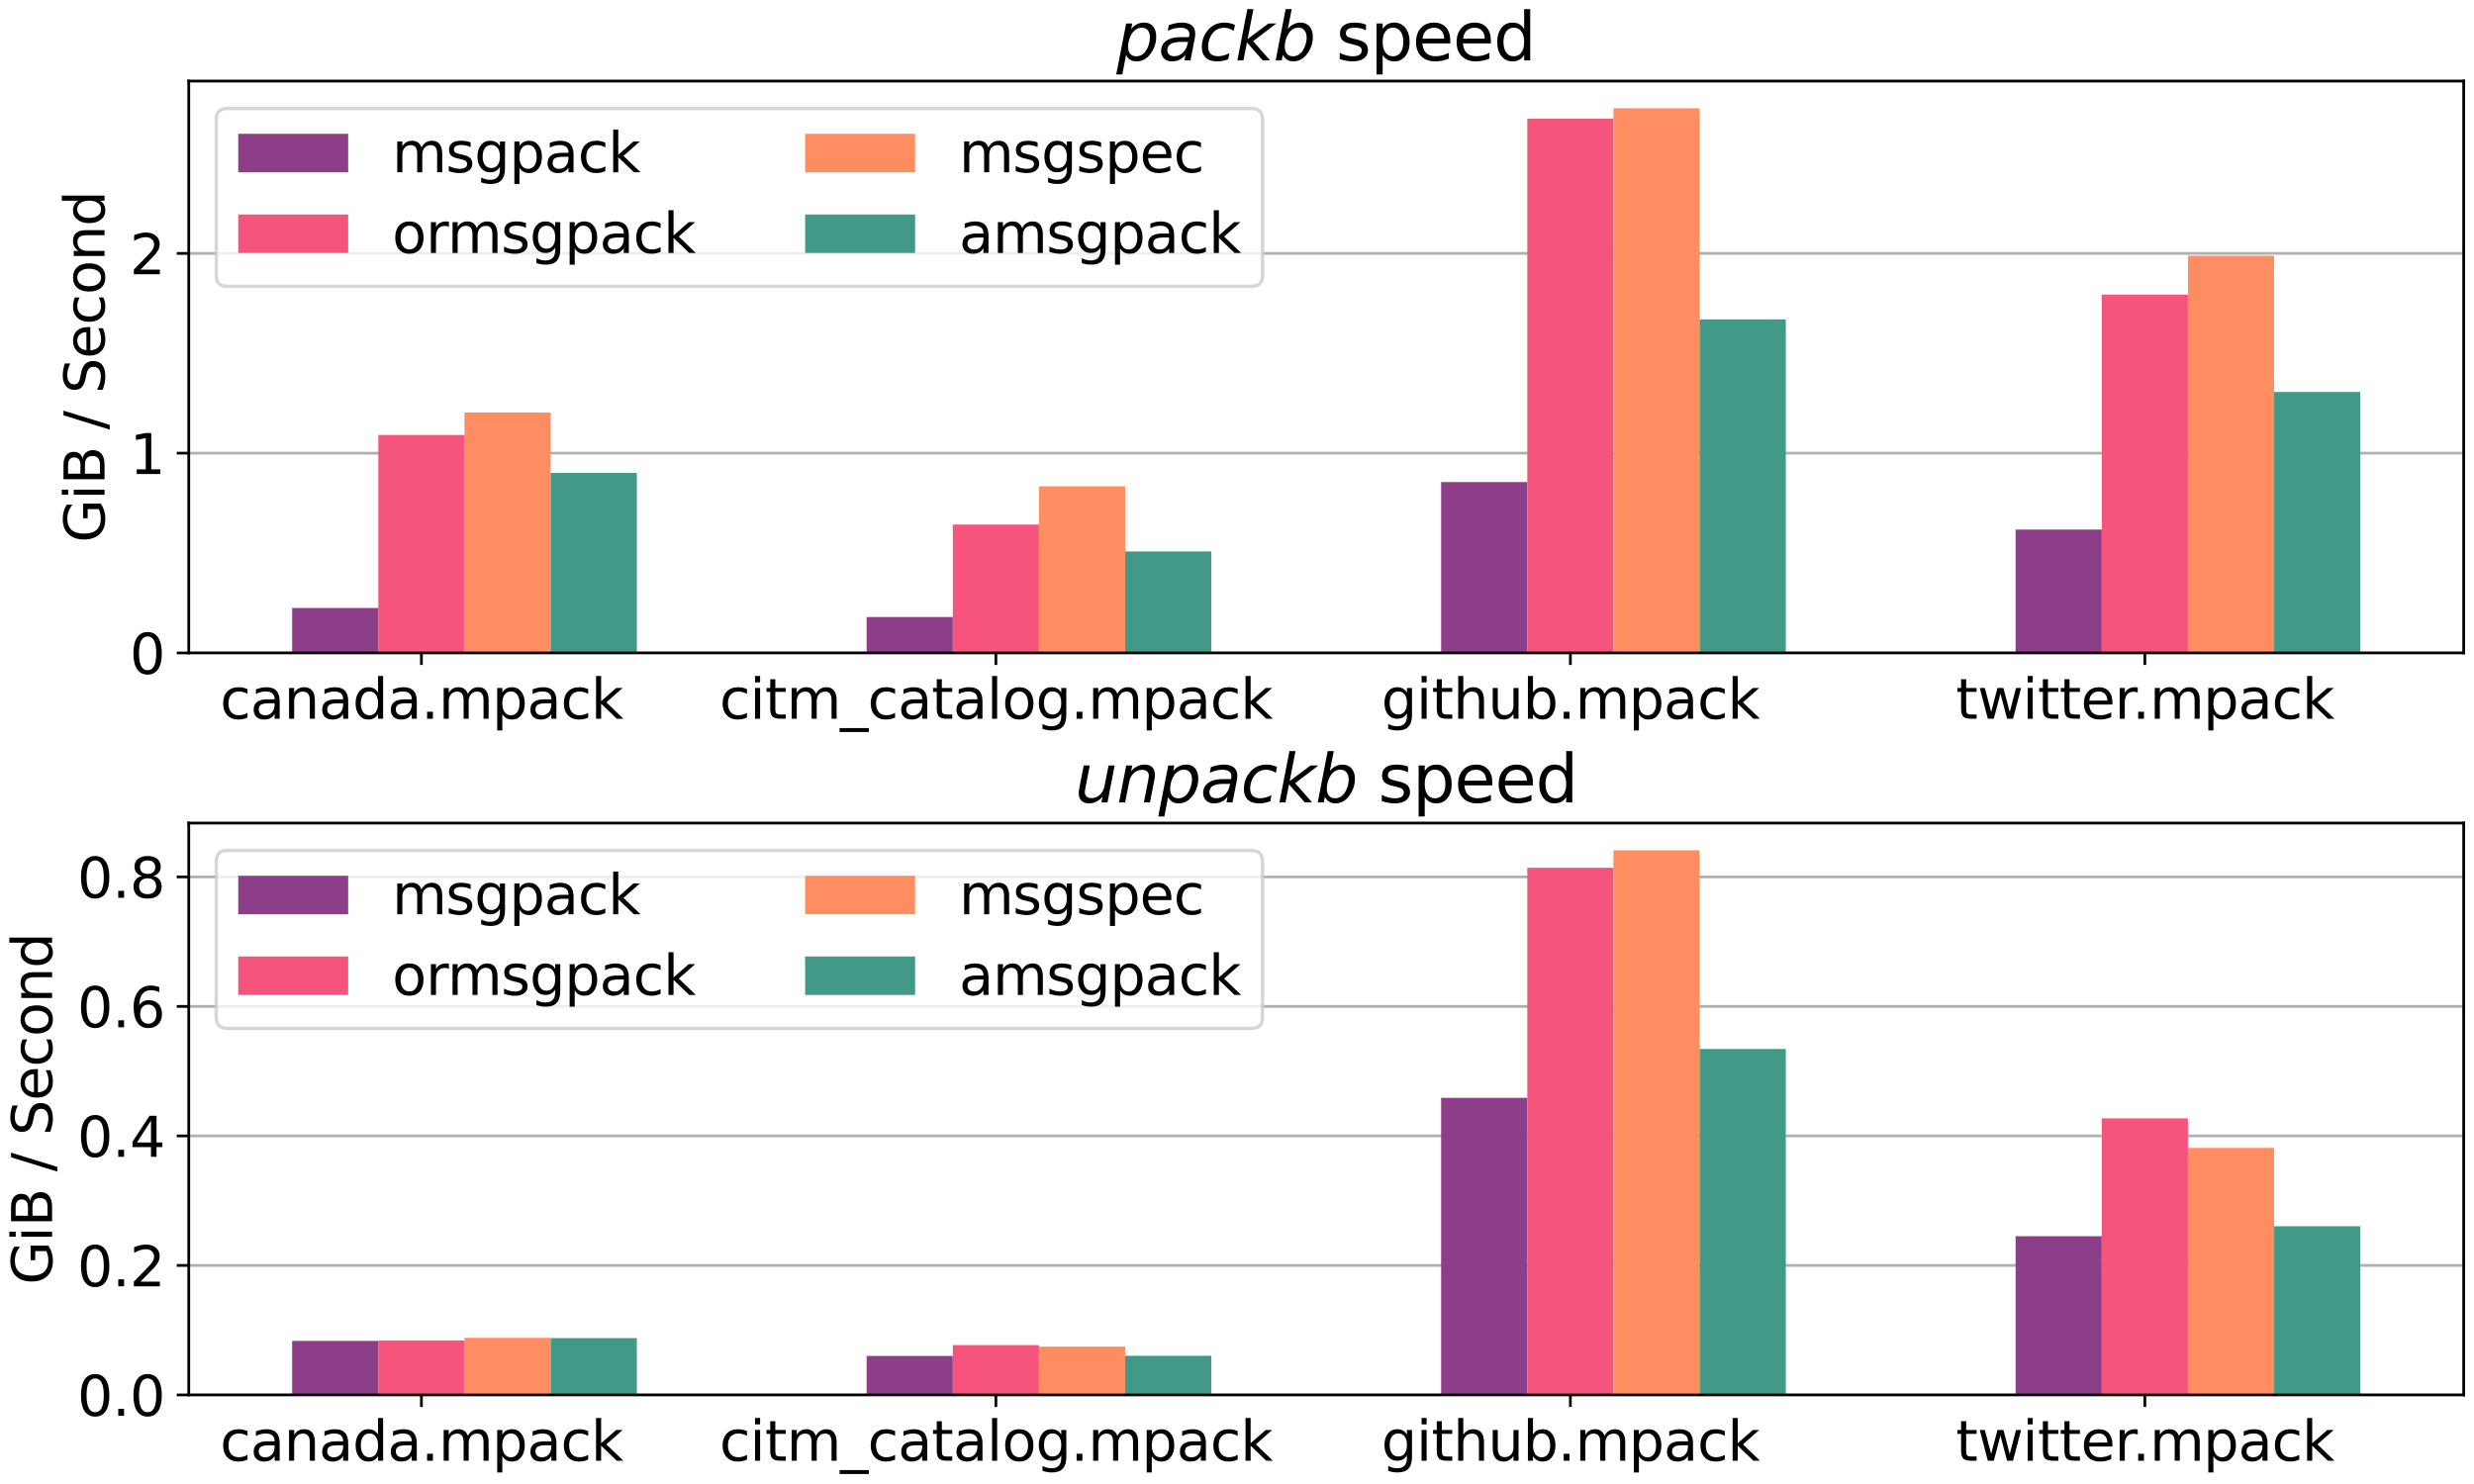 <?xml version="1.0" encoding="utf-8" standalone="no"?>
<!DOCTYPE svg PUBLIC "-//W3C//DTD SVG 1.1//EN"
  "http://www.w3.org/Graphics/SVG/1.1/DTD/svg11.dtd">
<svg xmlns:xlink="http://www.w3.org/1999/xlink" width="720pt" height="432pt" viewBox="0 0 720 432" xmlns="http://www.w3.org/2000/svg" version="1.1">
 <defs>
  <style type="text/css">*{stroke-linejoin: round; stroke-linecap: butt}</style>
 </defs>
 <g id="figure_1">
  <g id="patch_1">
   <path d="M 0 432 
L 720 432 
L 720 0 
L 0 0 
z
" style="fill: #ffffff"/>
  </g>
  <g id="axes_1">
   <g id="patch_2">
    <path d="M 54.93 190.07 
L 717 190.07 
L 717 23.592 
L 54.93 23.592 
z
" style="fill: #ffffff"/>
   </g>
   <g id="matplotlib.axis_1">
    <g id="xtick_1">
     <g id="line2d_1">
      <defs>
       <path id="m7118346a67" d="M 0 0 
L 0 3.5 
" style="stroke: #000000; stroke-width: 0.8"/>
      </defs>
      <g>
       <use xlink:href="#m7118346a67" x="122.642" y="190.07" style="stroke: #000000; stroke-width: 0.8"/>
      </g>
     </g>
     <g id="text_1">
      <!-- canada.mpack -->
      <g transform="translate(64.039 209.227) scale(0.16 -0.16)">
       <defs>
        <path id="DejaVuSans-63" d="M 3122 3366 
L 3122 2828 
Q 2878 2963 2633 3030 
Q 2388 3097 2138 3097 
Q 1578 3097 1268 2742 
Q 959 2388 959 1747 
Q 959 1106 1268 751 
Q 1578 397 2138 397 
Q 2388 397 2633 464 
Q 2878 531 3122 666 
L 3122 134 
Q 2881 22 2623 -34 
Q 2366 -91 2075 -91 
Q 1284 -91 818 406 
Q 353 903 353 1747 
Q 353 2603 823 3093 
Q 1294 3584 2113 3584 
Q 2378 3584 2631 3529 
Q 2884 3475 3122 3366 
z
" transform="scale(0.016)"/>
        <path id="DejaVuSans-61" d="M 2194 1759 
Q 1497 1759 1228 1600 
Q 959 1441 959 1056 
Q 959 750 1161 570 
Q 1363 391 1709 391 
Q 2188 391 2477 730 
Q 2766 1069 2766 1631 
L 2766 1759 
L 2194 1759 
z
M 3341 1997 
L 3341 0 
L 2766 0 
L 2766 531 
Q 2569 213 2275 61 
Q 1981 -91 1556 -91 
Q 1019 -91 701 211 
Q 384 513 384 1019 
Q 384 1609 779 1909 
Q 1175 2209 1959 2209 
L 2766 2209 
L 2766 2266 
Q 2766 2663 2505 2880 
Q 2244 3097 1772 3097 
Q 1472 3097 1187 3025 
Q 903 2953 641 2809 
L 641 3341 
Q 956 3463 1253 3523 
Q 1550 3584 1831 3584 
Q 2591 3584 2966 3190 
Q 3341 2797 3341 1997 
z
" transform="scale(0.016)"/>
        <path id="DejaVuSans-6e" d="M 3513 2113 
L 3513 0 
L 2938 0 
L 2938 2094 
Q 2938 2591 2744 2837 
Q 2550 3084 2163 3084 
Q 1697 3084 1428 2787 
Q 1159 2491 1159 1978 
L 1159 0 
L 581 0 
L 581 3500 
L 1159 3500 
L 1159 2956 
Q 1366 3272 1645 3428 
Q 1925 3584 2291 3584 
Q 2894 3584 3203 3211 
Q 3513 2838 3513 2113 
z
" transform="scale(0.016)"/>
        <path id="DejaVuSans-64" d="M 2906 2969 
L 2906 4863 
L 3481 4863 
L 3481 0 
L 2906 0 
L 2906 525 
Q 2725 213 2448 61 
Q 2172 -91 1784 -91 
Q 1150 -91 751 415 
Q 353 922 353 1747 
Q 353 2572 751 3078 
Q 1150 3584 1784 3584 
Q 2172 3584 2448 3432 
Q 2725 3281 2906 2969 
z
M 947 1747 
Q 947 1113 1208 752 
Q 1469 391 1925 391 
Q 2381 391 2643 752 
Q 2906 1113 2906 1747 
Q 2906 2381 2643 2742 
Q 2381 3103 1925 3103 
Q 1469 3103 1208 2742 
Q 947 2381 947 1747 
z
" transform="scale(0.016)"/>
        <path id="DejaVuSans-2e" d="M 684 794 
L 1344 794 
L 1344 0 
L 684 0 
L 684 794 
z
" transform="scale(0.016)"/>
        <path id="DejaVuSans-6d" d="M 3328 2828 
Q 3544 3216 3844 3400 
Q 4144 3584 4550 3584 
Q 5097 3584 5394 3201 
Q 5691 2819 5691 2113 
L 5691 0 
L 5113 0 
L 5113 2094 
Q 5113 2597 4934 2840 
Q 4756 3084 4391 3084 
Q 3944 3084 3684 2787 
Q 3425 2491 3425 1978 
L 3425 0 
L 2847 0 
L 2847 2094 
Q 2847 2600 2669 2842 
Q 2491 3084 2119 3084 
Q 1678 3084 1418 2786 
Q 1159 2488 1159 1978 
L 1159 0 
L 581 0 
L 581 3500 
L 1159 3500 
L 1159 2956 
Q 1356 3278 1631 3431 
Q 1906 3584 2284 3584 
Q 2666 3584 2933 3390 
Q 3200 3197 3328 2828 
z
" transform="scale(0.016)"/>
        <path id="DejaVuSans-70" d="M 1159 525 
L 1159 -1331 
L 581 -1331 
L 581 3500 
L 1159 3500 
L 1159 2969 
Q 1341 3281 1617 3432 
Q 1894 3584 2278 3584 
Q 2916 3584 3314 3078 
Q 3713 2572 3713 1747 
Q 3713 922 3314 415 
Q 2916 -91 2278 -91 
Q 1894 -91 1617 61 
Q 1341 213 1159 525 
z
M 3116 1747 
Q 3116 2381 2855 2742 
Q 2594 3103 2138 3103 
Q 1681 3103 1420 2742 
Q 1159 2381 1159 1747 
Q 1159 1113 1420 752 
Q 1681 391 2138 391 
Q 2594 391 2855 752 
Q 3116 1113 3116 1747 
z
" transform="scale(0.016)"/>
        <path id="DejaVuSans-6b" d="M 581 4863 
L 1159 4863 
L 1159 1991 
L 2875 3500 
L 3609 3500 
L 1753 1863 
L 3688 0 
L 2938 0 
L 1159 1709 
L 1159 0 
L 581 0 
L 581 4863 
z
" transform="scale(0.016)"/>
       </defs>
       <use xlink:href="#DejaVuSans-63"/>
       <use xlink:href="#DejaVuSans-61" x="54.98"/>
       <use xlink:href="#DejaVuSans-6e" x="116.26"/>
       <use xlink:href="#DejaVuSans-61" x="179.639"/>
       <use xlink:href="#DejaVuSans-64" x="240.918"/>
       <use xlink:href="#DejaVuSans-61" x="304.395"/>
       <use xlink:href="#DejaVuSans-2e" x="365.674"/>
       <use xlink:href="#DejaVuSans-6d" x="397.461"/>
       <use xlink:href="#DejaVuSans-70" x="494.873"/>
       <use xlink:href="#DejaVuSans-61" x="558.35"/>
       <use xlink:href="#DejaVuSans-63" x="619.629"/>
       <use xlink:href="#DejaVuSans-6b" x="674.609"/>
      </g>
     </g>
    </g>
    <g id="xtick_2">
     <g id="line2d_2">
      <g>
       <use xlink:href="#m7118346a67" x="289.831" y="190.07" style="stroke: #000000; stroke-width: 0.8"/>
      </g>
     </g>
     <g id="text_2">
      <!-- citm_catalog.mpack -->
      <g transform="translate(209.397 209.227) scale(0.16 -0.16)">
       <defs>
        <path id="DejaVuSans-69" d="M 603 3500 
L 1178 3500 
L 1178 0 
L 603 0 
L 603 3500 
z
M 603 4863 
L 1178 4863 
L 1178 4134 
L 603 4134 
L 603 4863 
z
" transform="scale(0.016)"/>
        <path id="DejaVuSans-74" d="M 1172 4494 
L 1172 3500 
L 2356 3500 
L 2356 3053 
L 1172 3053 
L 1172 1153 
Q 1172 725 1289 603 
Q 1406 481 1766 481 
L 2356 481 
L 2356 0 
L 1766 0 
Q 1100 0 847 248 
Q 594 497 594 1153 
L 594 3053 
L 172 3053 
L 172 3500 
L 594 3500 
L 594 4494 
L 1172 4494 
z
" transform="scale(0.016)"/>
        <path id="DejaVuSans-5f" d="M 3263 -1063 
L 3263 -1509 
L -63 -1509 
L -63 -1063 
L 3263 -1063 
z
" transform="scale(0.016)"/>
        <path id="DejaVuSans-6c" d="M 603 4863 
L 1178 4863 
L 1178 0 
L 603 0 
L 603 4863 
z
" transform="scale(0.016)"/>
        <path id="DejaVuSans-6f" d="M 1959 3097 
Q 1497 3097 1228 2736 
Q 959 2375 959 1747 
Q 959 1119 1226 758 
Q 1494 397 1959 397 
Q 2419 397 2687 759 
Q 2956 1122 2956 1747 
Q 2956 2369 2687 2733 
Q 2419 3097 1959 3097 
z
M 1959 3584 
Q 2709 3584 3137 3096 
Q 3566 2609 3566 1747 
Q 3566 888 3137 398 
Q 2709 -91 1959 -91 
Q 1206 -91 779 398 
Q 353 888 353 1747 
Q 353 2609 779 3096 
Q 1206 3584 1959 3584 
z
" transform="scale(0.016)"/>
        <path id="DejaVuSans-67" d="M 2906 1791 
Q 2906 2416 2648 2759 
Q 2391 3103 1925 3103 
Q 1463 3103 1205 2759 
Q 947 2416 947 1791 
Q 947 1169 1205 825 
Q 1463 481 1925 481 
Q 2391 481 2648 825 
Q 2906 1169 2906 1791 
z
M 3481 434 
Q 3481 -459 3084 -895 
Q 2688 -1331 1869 -1331 
Q 1566 -1331 1297 -1286 
Q 1028 -1241 775 -1147 
L 775 -588 
Q 1028 -725 1275 -790 
Q 1522 -856 1778 -856 
Q 2344 -856 2625 -561 
Q 2906 -266 2906 331 
L 2906 616 
Q 2728 306 2450 153 
Q 2172 0 1784 0 
Q 1141 0 747 490 
Q 353 981 353 1791 
Q 353 2603 747 3093 
Q 1141 3584 1784 3584 
Q 2172 3584 2450 3431 
Q 2728 3278 2906 2969 
L 2906 3500 
L 3481 3500 
L 3481 434 
z
" transform="scale(0.016)"/>
       </defs>
       <use xlink:href="#DejaVuSans-63"/>
       <use xlink:href="#DejaVuSans-69" x="54.98"/>
       <use xlink:href="#DejaVuSans-74" x="82.764"/>
       <use xlink:href="#DejaVuSans-6d" x="121.973"/>
       <use xlink:href="#DejaVuSans-5f" x="219.385"/>
       <use xlink:href="#DejaVuSans-63" x="269.385"/>
       <use xlink:href="#DejaVuSans-61" x="324.365"/>
       <use xlink:href="#DejaVuSans-74" x="385.645"/>
       <use xlink:href="#DejaVuSans-61" x="424.854"/>
       <use xlink:href="#DejaVuSans-6c" x="486.133"/>
       <use xlink:href="#DejaVuSans-6f" x="513.916"/>
       <use xlink:href="#DejaVuSans-67" x="575.098"/>
       <use xlink:href="#DejaVuSans-2e" x="638.574"/>
       <use xlink:href="#DejaVuSans-6d" x="670.361"/>
       <use xlink:href="#DejaVuSans-70" x="767.773"/>
       <use xlink:href="#DejaVuSans-61" x="831.25"/>
       <use xlink:href="#DejaVuSans-63" x="892.529"/>
       <use xlink:href="#DejaVuSans-6b" x="947.51"/>
      </g>
     </g>
    </g>
    <g id="xtick_3">
     <g id="line2d_3">
      <g>
       <use xlink:href="#m7118346a67" x="457.02" y="190.07" style="stroke: #000000; stroke-width: 0.8"/>
      </g>
     </g>
     <g id="text_3">
      <!-- github.mpack -->
      <g transform="translate(402.017 209.227) scale(0.16 -0.16)">
       <defs>
        <path id="DejaVuSans-68" d="M 3513 2113 
L 3513 0 
L 2938 0 
L 2938 2094 
Q 2938 2591 2744 2837 
Q 2550 3084 2163 3084 
Q 1697 3084 1428 2787 
Q 1159 2491 1159 1978 
L 1159 0 
L 581 0 
L 581 4863 
L 1159 4863 
L 1159 2956 
Q 1366 3272 1645 3428 
Q 1925 3584 2291 3584 
Q 2894 3584 3203 3211 
Q 3513 2838 3513 2113 
z
" transform="scale(0.016)"/>
        <path id="DejaVuSans-75" d="M 544 1381 
L 544 3500 
L 1119 3500 
L 1119 1403 
Q 1119 906 1312 657 
Q 1506 409 1894 409 
Q 2359 409 2629 706 
Q 2900 1003 2900 1516 
L 2900 3500 
L 3475 3500 
L 3475 0 
L 2900 0 
L 2900 538 
Q 2691 219 2414 64 
Q 2138 -91 1772 -91 
Q 1169 -91 856 284 
Q 544 659 544 1381 
z
M 1991 3584 
L 1991 3584 
z
" transform="scale(0.016)"/>
        <path id="DejaVuSans-62" d="M 3116 1747 
Q 3116 2381 2855 2742 
Q 2594 3103 2138 3103 
Q 1681 3103 1420 2742 
Q 1159 2381 1159 1747 
Q 1159 1113 1420 752 
Q 1681 391 2138 391 
Q 2594 391 2855 752 
Q 3116 1113 3116 1747 
z
M 1159 2969 
Q 1341 3281 1617 3432 
Q 1894 3584 2278 3584 
Q 2916 3584 3314 3078 
Q 3713 2572 3713 1747 
Q 3713 922 3314 415 
Q 2916 -91 2278 -91 
Q 1894 -91 1617 61 
Q 1341 213 1159 525 
L 1159 0 
L 581 0 
L 581 4863 
L 1159 4863 
L 1159 2969 
z
" transform="scale(0.016)"/>
       </defs>
       <use xlink:href="#DejaVuSans-67"/>
       <use xlink:href="#DejaVuSans-69" x="63.477"/>
       <use xlink:href="#DejaVuSans-74" x="91.26"/>
       <use xlink:href="#DejaVuSans-68" x="130.469"/>
       <use xlink:href="#DejaVuSans-75" x="193.848"/>
       <use xlink:href="#DejaVuSans-62" x="257.227"/>
       <use xlink:href="#DejaVuSans-2e" x="320.703"/>
       <use xlink:href="#DejaVuSans-6d" x="352.49"/>
       <use xlink:href="#DejaVuSans-70" x="449.902"/>
       <use xlink:href="#DejaVuSans-61" x="513.379"/>
       <use xlink:href="#DejaVuSans-63" x="574.658"/>
       <use xlink:href="#DejaVuSans-6b" x="629.639"/>
      </g>
     </g>
    </g>
    <g id="xtick_4">
     <g id="line2d_4">
      <g>
       <use xlink:href="#m7118346a67" x="624.21" y="190.07" style="stroke: #000000; stroke-width: 0.8"/>
      </g>
     </g>
     <g id="text_4">
      <!-- twitter.mpack -->
      <g transform="translate(569.207 209.227) scale(0.16 -0.16)">
       <defs>
        <path id="DejaVuSans-77" d="M 269 3500 
L 844 3500 
L 1563 769 
L 2278 3500 
L 2956 3500 
L 3675 769 
L 4391 3500 
L 4966 3500 
L 4050 0 
L 3372 0 
L 2619 2869 
L 1863 0 
L 1184 0 
L 269 3500 
z
" transform="scale(0.016)"/>
        <path id="DejaVuSans-65" d="M 3597 1894 
L 3597 1613 
L 953 1613 
Q 991 1019 1311 708 
Q 1631 397 2203 397 
Q 2534 397 2845 478 
Q 3156 559 3463 722 
L 3463 178 
Q 3153 47 2828 -22 
Q 2503 -91 2169 -91 
Q 1331 -91 842 396 
Q 353 884 353 1716 
Q 353 2575 817 3079 
Q 1281 3584 2069 3584 
Q 2775 3584 3186 3129 
Q 3597 2675 3597 1894 
z
M 3022 2063 
Q 3016 2534 2758 2815 
Q 2500 3097 2075 3097 
Q 1594 3097 1305 2825 
Q 1016 2553 972 2059 
L 3022 2063 
z
" transform="scale(0.016)"/>
        <path id="DejaVuSans-72" d="M 2631 2963 
Q 2534 3019 2420 3045 
Q 2306 3072 2169 3072 
Q 1681 3072 1420 2755 
Q 1159 2438 1159 1844 
L 1159 0 
L 581 0 
L 581 3500 
L 1159 3500 
L 1159 2956 
Q 1341 3275 1631 3429 
Q 1922 3584 2338 3584 
Q 2397 3584 2469 3576 
Q 2541 3569 2628 3553 
L 2631 2963 
z
" transform="scale(0.016)"/>
       </defs>
       <use xlink:href="#DejaVuSans-74"/>
       <use xlink:href="#DejaVuSans-77" x="39.209"/>
       <use xlink:href="#DejaVuSans-69" x="120.996"/>
       <use xlink:href="#DejaVuSans-74" x="148.779"/>
       <use xlink:href="#DejaVuSans-74" x="187.988"/>
       <use xlink:href="#DejaVuSans-65" x="227.197"/>
       <use xlink:href="#DejaVuSans-72" x="288.721"/>
       <use xlink:href="#DejaVuSans-2e" x="320.709"/>
       <use xlink:href="#DejaVuSans-6d" x="352.496"/>
       <use xlink:href="#DejaVuSans-70" x="449.908"/>
       <use xlink:href="#DejaVuSans-61" x="513.385"/>
       <use xlink:href="#DejaVuSans-63" x="574.664"/>
       <use xlink:href="#DejaVuSans-6b" x="629.645"/>
      </g>
     </g>
    </g>
   </g>
   <g id="matplotlib.axis_2">
    <g id="ytick_1">
     <g id="line2d_5">
      <path d="M 54.93 190.07 
L 717 190.07 
" clip-path="url(#p42dcd0234d)" style="fill: none; stroke: #b0b0b0; stroke-width: 0.8; stroke-linecap: square"/>
     </g>
     <g id="line2d_6">
      <defs>
       <path id="m83eae9e836" d="M 0 0 
L -3.5 0 
" style="stroke: #000000; stroke-width: 0.8"/>
      </defs>
      <g>
       <use xlink:href="#m83eae9e836" x="54.93" y="190.07" style="stroke: #000000; stroke-width: 0.8"/>
      </g>
     </g>
     <g id="text_5">
      <!-- 0 -->
      <g transform="translate(37.75 196.149) scale(0.16 -0.16)">
       <defs>
        <path id="DejaVuSans-30" d="M 2034 4250 
Q 1547 4250 1301 3770 
Q 1056 3291 1056 2328 
Q 1056 1369 1301 889 
Q 1547 409 2034 409 
Q 2525 409 2770 889 
Q 3016 1369 3016 2328 
Q 3016 3291 2770 3770 
Q 2525 4250 2034 4250 
z
M 2034 4750 
Q 2819 4750 3233 4129 
Q 3647 3509 3647 2328 
Q 3647 1150 3233 529 
Q 2819 -91 2034 -91 
Q 1250 -91 836 529 
Q 422 1150 422 2328 
Q 422 3509 836 4129 
Q 1250 4750 2034 4750 
z
" transform="scale(0.016)"/>
       </defs>
       <use xlink:href="#DejaVuSans-30"/>
      </g>
     </g>
    </g>
    <g id="ytick_2">
     <g id="line2d_7">
      <path d="M 54.93 131.915 
L 717 131.915 
" clip-path="url(#p42dcd0234d)" style="fill: none; stroke: #b0b0b0; stroke-width: 0.8; stroke-linecap: square"/>
     </g>
     <g id="line2d_8">
      <g>
       <use xlink:href="#m83eae9e836" x="54.93" y="131.915" style="stroke: #000000; stroke-width: 0.8"/>
      </g>
     </g>
     <g id="text_6">
      <!-- 1 -->
      <g transform="translate(37.75 137.994) scale(0.16 -0.16)">
       <defs>
        <path id="DejaVuSans-31" d="M 794 531 
L 1825 531 
L 1825 4091 
L 703 3866 
L 703 4441 
L 1819 4666 
L 2450 4666 
L 2450 531 
L 3481 531 
L 3481 0 
L 794 0 
L 794 531 
z
" transform="scale(0.016)"/>
       </defs>
       <use xlink:href="#DejaVuSans-31"/>
      </g>
     </g>
    </g>
    <g id="ytick_3">
     <g id="line2d_9">
      <path d="M 54.93 73.76 
L 717 73.76 
" clip-path="url(#p42dcd0234d)" style="fill: none; stroke: #b0b0b0; stroke-width: 0.8; stroke-linecap: square"/>
     </g>
     <g id="line2d_10">
      <g>
       <use xlink:href="#m83eae9e836" x="54.93" y="73.76" style="stroke: #000000; stroke-width: 0.8"/>
      </g>
     </g>
     <g id="text_7">
      <!-- 2 -->
      <g transform="translate(37.75 79.839) scale(0.16 -0.16)">
       <defs>
        <path id="DejaVuSans-32" d="M 1228 531 
L 3431 531 
L 3431 0 
L 469 0 
L 469 531 
Q 828 903 1448 1529 
Q 2069 2156 2228 2338 
Q 2531 2678 2651 2914 
Q 2772 3150 2772 3378 
Q 2772 3750 2511 3984 
Q 2250 4219 1831 4219 
Q 1534 4219 1204 4116 
Q 875 4013 500 3803 
L 500 4441 
Q 881 4594 1212 4672 
Q 1544 4750 1819 4750 
Q 2544 4750 2975 4387 
Q 3406 4025 3406 3419 
Q 3406 3131 3298 2873 
Q 3191 2616 2906 2266 
Q 2828 2175 2409 1742 
Q 1991 1309 1228 531 
z
" transform="scale(0.016)"/>
       </defs>
       <use xlink:href="#DejaVuSans-32"/>
      </g>
     </g>
    </g>
    <g id="text_8">
     <!-- GiB / Second -->
     <g transform="translate(30.423 157.965) rotate(-90) scale(0.16 -0.16)">
      <defs>
       <path id="DejaVuSans-47" d="M 3809 666 
L 3809 1919 
L 2778 1919 
L 2778 2438 
L 4434 2438 
L 4434 434 
Q 4069 175 3628 42 
Q 3188 -91 2688 -91 
Q 1594 -91 976 548 
Q 359 1188 359 2328 
Q 359 3472 976 4111 
Q 1594 4750 2688 4750 
Q 3144 4750 3555 4637 
Q 3966 4525 4313 4306 
L 4313 3634 
Q 3963 3931 3569 4081 
Q 3175 4231 2741 4231 
Q 1884 4231 1454 3753 
Q 1025 3275 1025 2328 
Q 1025 1384 1454 906 
Q 1884 428 2741 428 
Q 3075 428 3337 486 
Q 3600 544 3809 666 
z
" transform="scale(0.016)"/>
       <path id="DejaVuSans-42" d="M 1259 2228 
L 1259 519 
L 2272 519 
Q 2781 519 3026 730 
Q 3272 941 3272 1375 
Q 3272 1813 3026 2020 
Q 2781 2228 2272 2228 
L 1259 2228 
z
M 1259 4147 
L 1259 2741 
L 2194 2741 
Q 2656 2741 2882 2914 
Q 3109 3088 3109 3444 
Q 3109 3797 2882 3972 
Q 2656 4147 2194 4147 
L 1259 4147 
z
M 628 4666 
L 2241 4666 
Q 2963 4666 3353 4366 
Q 3744 4066 3744 3513 
Q 3744 3084 3544 2831 
Q 3344 2578 2956 2516 
Q 3422 2416 3680 2098 
Q 3938 1781 3938 1306 
Q 3938 681 3513 340 
Q 3088 0 2303 0 
L 628 0 
L 628 4666 
z
" transform="scale(0.016)"/>
       <path id="DejaVuSans-20" transform="scale(0.016)"/>
       <path id="DejaVuSans-2f" d="M 1625 4666 
L 2156 4666 
L 531 -594 
L 0 -594 
L 1625 4666 
z
" transform="scale(0.016)"/>
       <path id="DejaVuSans-53" d="M 3425 4513 
L 3425 3897 
Q 3066 4069 2747 4153 
Q 2428 4238 2131 4238 
Q 1616 4238 1336 4038 
Q 1056 3838 1056 3469 
Q 1056 3159 1242 3001 
Q 1428 2844 1947 2747 
L 2328 2669 
Q 3034 2534 3370 2195 
Q 3706 1856 3706 1288 
Q 3706 609 3251 259 
Q 2797 -91 1919 -91 
Q 1588 -91 1214 -16 
Q 841 59 441 206 
L 441 856 
Q 825 641 1194 531 
Q 1563 422 1919 422 
Q 2459 422 2753 634 
Q 3047 847 3047 1241 
Q 3047 1584 2836 1778 
Q 2625 1972 2144 2069 
L 1759 2144 
Q 1053 2284 737 2584 
Q 422 2884 422 3419 
Q 422 4038 858 4394 
Q 1294 4750 2059 4750 
Q 2388 4750 2728 4690 
Q 3069 4631 3425 4513 
z
" transform="scale(0.016)"/>
      </defs>
      <use xlink:href="#DejaVuSans-47"/>
      <use xlink:href="#DejaVuSans-69" x="77.49"/>
      <use xlink:href="#DejaVuSans-42" x="105.273"/>
      <use xlink:href="#DejaVuSans-20" x="173.877"/>
      <use xlink:href="#DejaVuSans-2f" x="205.664"/>
      <use xlink:href="#DejaVuSans-20" x="239.355"/>
      <use xlink:href="#DejaVuSans-53" x="271.143"/>
      <use xlink:href="#DejaVuSans-65" x="334.619"/>
      <use xlink:href="#DejaVuSans-63" x="396.143"/>
      <use xlink:href="#DejaVuSans-6f" x="451.123"/>
      <use xlink:href="#DejaVuSans-6e" x="512.305"/>
      <use xlink:href="#DejaVuSans-64" x="575.684"/>
     </g>
    </g>
   </g>
   <g id="patch_3">
    <path d="M 85.024 190.07 
L 110.103 190.07 
L 110.103 176.989 
L 85.024 176.989 
z
" clip-path="url(#p42dcd0234d)" style="fill: #8d3e88"/>
   </g>
   <g id="patch_4">
    <path d="M 252.214 190.07 
L 277.292 190.07 
L 277.292 179.607 
L 252.214 179.607 
z
" clip-path="url(#p42dcd0234d)" style="fill: #8d3e88"/>
   </g>
   <g id="patch_5">
    <path d="M 419.403 190.07 
L 444.481 190.07 
L 444.481 140.342 
L 419.403 140.342 
z
" clip-path="url(#p42dcd0234d)" style="fill: #8d3e88"/>
   </g>
   <g id="patch_6">
    <path d="M 586.592 190.07 
L 611.671 190.07 
L 611.671 154.161 
L 586.592 154.161 
z
" clip-path="url(#p42dcd0234d)" style="fill: #8d3e88"/>
   </g>
   <g id="patch_7">
    <path d="M 110.103 190.07 
L 135.181 190.07 
L 135.181 126.615 
L 110.103 126.615 
z
" clip-path="url(#p42dcd0234d)" style="fill: #f5557d"/>
   </g>
   <g id="patch_8">
    <path d="M 277.292 190.07 
L 302.37 190.07 
L 302.37 152.699 
L 277.292 152.699 
z
" clip-path="url(#p42dcd0234d)" style="fill: #f5557d"/>
   </g>
   <g id="patch_9">
    <path d="M 444.481 190.07 
L 469.56 190.07 
L 469.56 34.553 
L 444.481 34.553 
z
" clip-path="url(#p42dcd0234d)" style="fill: #f5557d"/>
   </g>
   <g id="patch_10">
    <path d="M 611.671 190.07 
L 636.749 190.07 
L 636.749 85.744 
L 611.671 85.744 
z
" clip-path="url(#p42dcd0234d)" style="fill: #f5557d"/>
   </g>
   <g id="patch_11">
    <path d="M 135.181 190.07 
L 160.259 190.07 
L 160.259 120.081 
L 135.181 120.081 
z
" clip-path="url(#p42dcd0234d)" style="fill: #fe8e61"/>
   </g>
   <g id="patch_12">
    <path d="M 302.37 190.07 
L 327.449 190.07 
L 327.449 141.56 
L 302.37 141.56 
z
" clip-path="url(#p42dcd0234d)" style="fill: #fe8e61"/>
   </g>
   <g id="patch_13">
    <path d="M 469.56 190.07 
L 494.638 190.07 
L 494.638 31.52 
L 469.56 31.52 
z
" clip-path="url(#p42dcd0234d)" style="fill: #fe8e61"/>
   </g>
   <g id="patch_14">
    <path d="M 636.749 190.07 
L 661.827 190.07 
L 661.827 74.464 
L 636.749 74.464 
z
" clip-path="url(#p42dcd0234d)" style="fill: #fe8e61"/>
   </g>
   <g id="patch_15">
    <path d="M 160.259 190.07 
L 185.338 190.07 
L 185.338 137.674 
L 160.259 137.674 
z
" clip-path="url(#p42dcd0234d)" style="fill: #439987"/>
   </g>
   <g id="patch_16">
    <path d="M 327.449 190.07 
L 352.527 190.07 
L 352.527 160.53 
L 327.449 160.53 
z
" clip-path="url(#p42dcd0234d)" style="fill: #439987"/>
   </g>
   <g id="patch_17">
    <path d="M 494.638 190.07 
L 519.716 190.07 
L 519.716 92.971 
L 494.638 92.971 
z
" clip-path="url(#p42dcd0234d)" style="fill: #439987"/>
   </g>
   <g id="patch_18">
    <path d="M 661.827 190.07 
L 686.906 190.07 
L 686.906 114.105 
L 661.827 114.105 
z
" clip-path="url(#p42dcd0234d)" style="fill: #439987"/>
   </g>
   <g id="patch_19">
    <path d="M 54.93 190.07 
L 54.93 23.592 
" style="fill: none; stroke: #000000; stroke-width: 0.8; stroke-linejoin: miter; stroke-linecap: square"/>
   </g>
   <g id="patch_20">
    <path d="M 717 190.07 
L 717 23.592 
" style="fill: none; stroke: #000000; stroke-width: 0.8; stroke-linejoin: miter; stroke-linecap: square"/>
   </g>
   <g id="patch_21">
    <path d="M 54.93 190.07 
L 717 190.07 
" style="fill: none; stroke: #000000; stroke-width: 0.8; stroke-linejoin: miter; stroke-linecap: square"/>
   </g>
   <g id="patch_22">
    <path d="M 54.93 23.592 
L 717 23.592 
" style="fill: none; stroke: #000000; stroke-width: 0.8; stroke-linejoin: miter; stroke-linecap: square"/>
   </g>
   <g id="text_9">
    <!-- $packb$ speed -->
    <g transform="translate(324.909 17.592) scale(0.192 -0.192)">
     <defs>
      <path id="DejaVuSans-Oblique-70" d="M 3175 2156 
Q 3175 2616 2975 2859 
Q 2775 3103 2400 3103 
Q 2144 3103 1911 2972 
Q 1678 2841 1497 2591 
Q 1319 2344 1212 1994 
Q 1106 1644 1106 1300 
Q 1106 863 1306 627 
Q 1506 391 1875 391 
Q 2147 391 2380 519 
Q 2613 647 2778 891 
Q 2956 1147 3065 1494 
Q 3175 1841 3175 2156 
z
M 1394 2969 
Q 1625 3272 1939 3428 
Q 2253 3584 2638 3584 
Q 3175 3584 3472 3232 
Q 3769 2881 3769 2247 
Q 3769 1728 3584 1258 
Q 3400 788 3053 416 
Q 2822 169 2531 39 
Q 2241 -91 1919 -91 
Q 1547 -91 1294 64 
Q 1041 219 916 525 
L 556 -1331 
L -19 -1331 
L 922 3500 
L 1497 3500 
L 1394 2969 
z
" transform="scale(0.016)"/>
      <path id="DejaVuSans-Oblique-61" d="M 3438 1997 
L 3047 0 
L 2472 0 
L 2578 531 
Q 2325 219 2001 64 
Q 1678 -91 1281 -91 
Q 834 -91 548 182 
Q 263 456 263 884 
Q 263 1497 752 1853 
Q 1241 2209 2100 2209 
L 2900 2209 
L 2931 2363 
Q 2938 2388 2941 2417 
Q 2944 2447 2944 2509 
Q 2944 2788 2717 2942 
Q 2491 3097 2081 3097 
Q 1800 3097 1504 3025 
Q 1209 2953 897 2809 
L 997 3341 
Q 1322 3463 1633 3523 
Q 1944 3584 2234 3584 
Q 2853 3584 3176 3315 
Q 3500 3047 3500 2534 
Q 3500 2431 3484 2292 
Q 3469 2153 3438 1997 
z
M 2816 1759 
L 2241 1759 
Q 1534 1759 1195 1570 
Q 856 1381 856 984 
Q 856 709 1029 553 
Q 1203 397 1509 397 
Q 1978 397 2328 733 
Q 2678 1069 2791 1631 
L 2816 1759 
z
" transform="scale(0.016)"/>
      <path id="DejaVuSans-Oblique-63" d="M 3431 3366 
L 3316 2797 
Q 3109 2947 2876 3022 
Q 2644 3097 2394 3097 
Q 2119 3097 1870 3000 
Q 1622 2903 1453 2725 
Q 1184 2453 1037 2087 
Q 891 1722 891 1331 
Q 891 859 1127 628 
Q 1363 397 1844 397 
Q 2081 397 2348 469 
Q 2616 541 2906 684 
L 2797 116 
Q 2547 13 2283 -39 
Q 2019 -91 1741 -91 
Q 1044 -91 669 257 
Q 294 606 294 1253 
Q 294 1797 489 2255 
Q 684 2713 1069 3078 
Q 1331 3328 1684 3456 
Q 2038 3584 2456 3584 
Q 2700 3584 2940 3529 
Q 3181 3475 3431 3366 
z
" transform="scale(0.016)"/>
      <path id="DejaVuSans-Oblique-6b" d="M 1172 4863 
L 1747 4863 
L 1197 2028 
L 3169 3500 
L 3916 3500 
L 1716 1825 
L 3322 0 
L 2625 0 
L 1131 1709 
L 800 0 
L 225 0 
L 1172 4863 
z
" transform="scale(0.016)"/>
      <path id="DejaVuSans-Oblique-62" d="M 3169 2138 
Q 3169 2591 2961 2847 
Q 2753 3103 2388 3103 
Q 2122 3103 1889 2973 
Q 1656 2844 1484 2597 
Q 1303 2338 1198 1995 
Q 1094 1653 1094 1313 
Q 1094 881 1298 636 
Q 1503 391 1863 391 
Q 2134 391 2365 517 
Q 2597 644 2772 891 
Q 2950 1147 3059 1487 
Q 3169 1828 3169 2138 
z
M 1381 2969 
Q 1594 3256 1914 3420 
Q 2234 3584 2584 3584 
Q 3122 3584 3439 3221 
Q 3756 2859 3756 2241 
Q 3756 1734 3570 1259 
Q 3384 784 3041 416 
Q 2816 172 2522 40 
Q 2228 -91 1906 -91 
Q 1566 -91 1316 65 
Q 1066 222 909 531 
L 806 0 
L 231 0 
L 1178 4863 
L 1753 4863 
L 1381 2969 
z
" transform="scale(0.016)"/>
      <path id="DejaVuSans-73" d="M 2834 3397 
L 2834 2853 
Q 2591 2978 2328 3040 
Q 2066 3103 1784 3103 
Q 1356 3103 1142 2972 
Q 928 2841 928 2578 
Q 928 2378 1081 2264 
Q 1234 2150 1697 2047 
L 1894 2003 
Q 2506 1872 2764 1633 
Q 3022 1394 3022 966 
Q 3022 478 2636 193 
Q 2250 -91 1575 -91 
Q 1294 -91 989 -36 
Q 684 19 347 128 
L 347 722 
Q 666 556 975 473 
Q 1284 391 1588 391 
Q 1994 391 2212 530 
Q 2431 669 2431 922 
Q 2431 1156 2273 1281 
Q 2116 1406 1581 1522 
L 1381 1569 
Q 847 1681 609 1914 
Q 372 2147 372 2553 
Q 372 3047 722 3315 
Q 1072 3584 1716 3584 
Q 2034 3584 2315 3537 
Q 2597 3491 2834 3397 
z
" transform="scale(0.016)"/>
     </defs>
     <use xlink:href="#DejaVuSans-Oblique-70" transform="translate(0 0.016)"/>
     <use xlink:href="#DejaVuSans-Oblique-61" transform="translate(63.477 0.016)"/>
     <use xlink:href="#DejaVuSans-Oblique-63" transform="translate(124.756 0.016)"/>
     <use xlink:href="#DejaVuSans-Oblique-6b" transform="translate(179.736 0.016)"/>
     <use xlink:href="#DejaVuSans-Oblique-62" transform="translate(237.646 0.016)"/>
     <use xlink:href="#DejaVuSans-20" transform="translate(301.123 0.016)"/>
     <use xlink:href="#DejaVuSans-73" transform="translate(332.91 0.016)"/>
     <use xlink:href="#DejaVuSans-70" transform="translate(385.01 0.016)"/>
     <use xlink:href="#DejaVuSans-65" transform="translate(448.486 0.016)"/>
     <use xlink:href="#DejaVuSans-65" transform="translate(510.01 0.016)"/>
     <use xlink:href="#DejaVuSans-64" transform="translate(571.533 0.016)"/>
    </g>
   </g>
   <g id="legend_1">
    <g id="patch_23">
     <path d="M 66.13 83.362 
L 364.228 83.362 
Q 367.428 83.362 367.428 80.162 
L 367.428 34.792 
Q 367.428 31.592 364.228 31.592 
L 66.13 31.592 
Q 62.93 31.592 62.93 34.792 
L 62.93 80.162 
Q 62.93 83.362 66.13 83.362 
z
" style="fill: #ffffff; opacity: 0.8; stroke: #cccccc; stroke-linejoin: miter"/>
    </g>
    <g id="patch_24">
     <path d="M 69.33 50.15 
L 101.33 50.15 
L 101.33 38.95 
L 69.33 38.95 
z
" style="fill: #8d3e88"/>
    </g>
    <g id="text_10">
     <!-- msgpack -->
     <g transform="translate(114.13 50.15) scale(0.16 -0.16)">
      <use xlink:href="#DejaVuSans-6d"/>
      <use xlink:href="#DejaVuSans-73" x="97.412"/>
      <use xlink:href="#DejaVuSans-67" x="149.512"/>
      <use xlink:href="#DejaVuSans-70" x="212.988"/>
      <use xlink:href="#DejaVuSans-61" x="276.465"/>
      <use xlink:href="#DejaVuSans-63" x="337.744"/>
      <use xlink:href="#DejaVuSans-6b" x="392.725"/>
     </g>
    </g>
    <g id="patch_25">
     <path d="M 69.33 73.635 
L 101.33 73.635 
L 101.33 62.435 
L 69.33 62.435 
z
" style="fill: #f5557d"/>
    </g>
    <g id="text_11">
     <!-- ormsgpack -->
     <g transform="translate(114.13 73.635) scale(0.16 -0.16)">
      <use xlink:href="#DejaVuSans-6f"/>
      <use xlink:href="#DejaVuSans-72" x="61.182"/>
      <use xlink:href="#DejaVuSans-6d" x="100.545"/>
      <use xlink:href="#DejaVuSans-73" x="197.957"/>
      <use xlink:href="#DejaVuSans-67" x="250.057"/>
      <use xlink:href="#DejaVuSans-70" x="313.533"/>
      <use xlink:href="#DejaVuSans-61" x="377.01"/>
      <use xlink:href="#DejaVuSans-63" x="438.289"/>
      <use xlink:href="#DejaVuSans-6b" x="493.27"/>
     </g>
    </g>
    <g id="patch_26">
     <path d="M 234.32 50.15 
L 266.32 50.15 
L 266.32 38.95 
L 234.32 38.95 
z
" style="fill: #fe8e61"/>
    </g>
    <g id="text_12">
     <!-- msgspec -->
     <g transform="translate(279.12 50.15) scale(0.16 -0.16)">
      <use xlink:href="#DejaVuSans-6d"/>
      <use xlink:href="#DejaVuSans-73" x="97.412"/>
      <use xlink:href="#DejaVuSans-67" x="149.512"/>
      <use xlink:href="#DejaVuSans-73" x="212.988"/>
      <use xlink:href="#DejaVuSans-70" x="265.088"/>
      <use xlink:href="#DejaVuSans-65" x="328.564"/>
      <use xlink:href="#DejaVuSans-63" x="390.088"/>
     </g>
    </g>
    <g id="patch_27">
     <path d="M 234.32 73.635 
L 266.32 73.635 
L 266.32 62.435 
L 234.32 62.435 
z
" style="fill: #439987"/>
    </g>
    <g id="text_13">
     <!-- amsgpack -->
     <g transform="translate(279.12 73.635) scale(0.16 -0.16)">
      <use xlink:href="#DejaVuSans-61"/>
      <use xlink:href="#DejaVuSans-6d" x="61.279"/>
      <use xlink:href="#DejaVuSans-73" x="158.691"/>
      <use xlink:href="#DejaVuSans-67" x="210.791"/>
      <use xlink:href="#DejaVuSans-70" x="274.268"/>
      <use xlink:href="#DejaVuSans-61" x="337.744"/>
      <use xlink:href="#DejaVuSans-63" x="399.023"/>
      <use xlink:href="#DejaVuSans-6b" x="454.004"/>
     </g>
    </g>
   </g>
  </g>
  <g id="axes_2">
   <g id="patch_28">
    <path d="M 54.93 406.07 
L 717 406.07 
L 717 239.592 
L 54.93 239.592 
z
" style="fill: #ffffff"/>
   </g>
   <g id="matplotlib.axis_3">
    <g id="xtick_5">
     <g id="line2d_11">
      <g>
       <use xlink:href="#m7118346a67" x="122.642" y="406.07" style="stroke: #000000; stroke-width: 0.8"/>
      </g>
     </g>
     <g id="text_14">
      <!-- canada.mpack -->
      <g transform="translate(64.039 425.227) scale(0.16 -0.16)">
       <use xlink:href="#DejaVuSans-63"/>
       <use xlink:href="#DejaVuSans-61" x="54.98"/>
       <use xlink:href="#DejaVuSans-6e" x="116.26"/>
       <use xlink:href="#DejaVuSans-61" x="179.639"/>
       <use xlink:href="#DejaVuSans-64" x="240.918"/>
       <use xlink:href="#DejaVuSans-61" x="304.395"/>
       <use xlink:href="#DejaVuSans-2e" x="365.674"/>
       <use xlink:href="#DejaVuSans-6d" x="397.461"/>
       <use xlink:href="#DejaVuSans-70" x="494.873"/>
       <use xlink:href="#DejaVuSans-61" x="558.35"/>
       <use xlink:href="#DejaVuSans-63" x="619.629"/>
       <use xlink:href="#DejaVuSans-6b" x="674.609"/>
      </g>
     </g>
    </g>
    <g id="xtick_6">
     <g id="line2d_12">
      <g>
       <use xlink:href="#m7118346a67" x="289.831" y="406.07" style="stroke: #000000; stroke-width: 0.8"/>
      </g>
     </g>
     <g id="text_15">
      <!-- citm_catalog.mpack -->
      <g transform="translate(209.397 425.227) scale(0.16 -0.16)">
       <use xlink:href="#DejaVuSans-63"/>
       <use xlink:href="#DejaVuSans-69" x="54.98"/>
       <use xlink:href="#DejaVuSans-74" x="82.764"/>
       <use xlink:href="#DejaVuSans-6d" x="121.973"/>
       <use xlink:href="#DejaVuSans-5f" x="219.385"/>
       <use xlink:href="#DejaVuSans-63" x="269.385"/>
       <use xlink:href="#DejaVuSans-61" x="324.365"/>
       <use xlink:href="#DejaVuSans-74" x="385.645"/>
       <use xlink:href="#DejaVuSans-61" x="424.854"/>
       <use xlink:href="#DejaVuSans-6c" x="486.133"/>
       <use xlink:href="#DejaVuSans-6f" x="513.916"/>
       <use xlink:href="#DejaVuSans-67" x="575.098"/>
       <use xlink:href="#DejaVuSans-2e" x="638.574"/>
       <use xlink:href="#DejaVuSans-6d" x="670.361"/>
       <use xlink:href="#DejaVuSans-70" x="767.773"/>
       <use xlink:href="#DejaVuSans-61" x="831.25"/>
       <use xlink:href="#DejaVuSans-63" x="892.529"/>
       <use xlink:href="#DejaVuSans-6b" x="947.51"/>
      </g>
     </g>
    </g>
    <g id="xtick_7">
     <g id="line2d_13">
      <g>
       <use xlink:href="#m7118346a67" x="457.02" y="406.07" style="stroke: #000000; stroke-width: 0.8"/>
      </g>
     </g>
     <g id="text_16">
      <!-- github.mpack -->
      <g transform="translate(402.017 425.227) scale(0.16 -0.16)">
       <use xlink:href="#DejaVuSans-67"/>
       <use xlink:href="#DejaVuSans-69" x="63.477"/>
       <use xlink:href="#DejaVuSans-74" x="91.26"/>
       <use xlink:href="#DejaVuSans-68" x="130.469"/>
       <use xlink:href="#DejaVuSans-75" x="193.848"/>
       <use xlink:href="#DejaVuSans-62" x="257.227"/>
       <use xlink:href="#DejaVuSans-2e" x="320.703"/>
       <use xlink:href="#DejaVuSans-6d" x="352.49"/>
       <use xlink:href="#DejaVuSans-70" x="449.902"/>
       <use xlink:href="#DejaVuSans-61" x="513.379"/>
       <use xlink:href="#DejaVuSans-63" x="574.658"/>
       <use xlink:href="#DejaVuSans-6b" x="629.639"/>
      </g>
     </g>
    </g>
    <g id="xtick_8">
     <g id="line2d_14">
      <g>
       <use xlink:href="#m7118346a67" x="624.21" y="406.07" style="stroke: #000000; stroke-width: 0.8"/>
      </g>
     </g>
     <g id="text_17">
      <!-- twitter.mpack -->
      <g transform="translate(569.207 425.227) scale(0.16 -0.16)">
       <use xlink:href="#DejaVuSans-74"/>
       <use xlink:href="#DejaVuSans-77" x="39.209"/>
       <use xlink:href="#DejaVuSans-69" x="120.996"/>
       <use xlink:href="#DejaVuSans-74" x="148.779"/>
       <use xlink:href="#DejaVuSans-74" x="187.988"/>
       <use xlink:href="#DejaVuSans-65" x="227.197"/>
       <use xlink:href="#DejaVuSans-72" x="288.721"/>
       <use xlink:href="#DejaVuSans-2e" x="320.709"/>
       <use xlink:href="#DejaVuSans-6d" x="352.496"/>
       <use xlink:href="#DejaVuSans-70" x="449.908"/>
       <use xlink:href="#DejaVuSans-61" x="513.385"/>
       <use xlink:href="#DejaVuSans-63" x="574.664"/>
       <use xlink:href="#DejaVuSans-6b" x="629.645"/>
      </g>
     </g>
    </g>
   </g>
   <g id="matplotlib.axis_4">
    <g id="ytick_4">
     <g id="line2d_15">
      <path d="M 54.93 406.07 
L 717 406.07 
" clip-path="url(#p327380a389)" style="fill: none; stroke: #b0b0b0; stroke-width: 0.8; stroke-linecap: square"/>
     </g>
     <g id="line2d_16">
      <g>
       <use xlink:href="#m83eae9e836" x="54.93" y="406.07" style="stroke: #000000; stroke-width: 0.8"/>
      </g>
     </g>
     <g id="text_18">
      <!-- 0.0 -->
      <g transform="translate(22.485 412.149) scale(0.16 -0.16)">
       <use xlink:href="#DejaVuSans-30"/>
       <use xlink:href="#DejaVuSans-2e" x="63.623"/>
       <use xlink:href="#DejaVuSans-30" x="95.41"/>
      </g>
     </g>
    </g>
    <g id="ytick_5">
     <g id="line2d_17">
      <path d="M 54.93 368.37 
L 717 368.37 
" clip-path="url(#p327380a389)" style="fill: none; stroke: #b0b0b0; stroke-width: 0.8; stroke-linecap: square"/>
     </g>
     <g id="line2d_18">
      <g>
       <use xlink:href="#m83eae9e836" x="54.93" y="368.37" style="stroke: #000000; stroke-width: 0.8"/>
      </g>
     </g>
     <g id="text_19">
      <!-- 0.2 -->
      <g transform="translate(22.485 374.449) scale(0.16 -0.16)">
       <use xlink:href="#DejaVuSans-30"/>
       <use xlink:href="#DejaVuSans-2e" x="63.623"/>
       <use xlink:href="#DejaVuSans-32" x="95.41"/>
      </g>
     </g>
    </g>
    <g id="ytick_6">
     <g id="line2d_19">
      <path d="M 54.93 330.671 
L 717 330.671 
" clip-path="url(#p327380a389)" style="fill: none; stroke: #b0b0b0; stroke-width: 0.8; stroke-linecap: square"/>
     </g>
     <g id="line2d_20">
      <g>
       <use xlink:href="#m83eae9e836" x="54.93" y="330.671" style="stroke: #000000; stroke-width: 0.8"/>
      </g>
     </g>
     <g id="text_20">
      <!-- 0.4 -->
      <g transform="translate(22.485 336.749) scale(0.16 -0.16)">
       <defs>
        <path id="DejaVuSans-34" d="M 2419 4116 
L 825 1625 
L 2419 1625 
L 2419 4116 
z
M 2253 4666 
L 3047 4666 
L 3047 1625 
L 3713 1625 
L 3713 1100 
L 3047 1100 
L 3047 0 
L 2419 0 
L 2419 1100 
L 313 1100 
L 313 1709 
L 2253 4666 
z
" transform="scale(0.016)"/>
       </defs>
       <use xlink:href="#DejaVuSans-30"/>
       <use xlink:href="#DejaVuSans-2e" x="63.623"/>
       <use xlink:href="#DejaVuSans-34" x="95.41"/>
      </g>
     </g>
    </g>
    <g id="ytick_7">
     <g id="line2d_21">
      <path d="M 54.93 292.971 
L 717 292.971 
" clip-path="url(#p327380a389)" style="fill: none; stroke: #b0b0b0; stroke-width: 0.8; stroke-linecap: square"/>
     </g>
     <g id="line2d_22">
      <g>
       <use xlink:href="#m83eae9e836" x="54.93" y="292.971" style="stroke: #000000; stroke-width: 0.8"/>
      </g>
     </g>
     <g id="text_21">
      <!-- 0.6 -->
      <g transform="translate(22.485 299.05) scale(0.16 -0.16)">
       <defs>
        <path id="DejaVuSans-36" d="M 2113 2584 
Q 1688 2584 1439 2293 
Q 1191 2003 1191 1497 
Q 1191 994 1439 701 
Q 1688 409 2113 409 
Q 2538 409 2786 701 
Q 3034 994 3034 1497 
Q 3034 2003 2786 2293 
Q 2538 2584 2113 2584 
z
M 3366 4563 
L 3366 3988 
Q 3128 4100 2886 4159 
Q 2644 4219 2406 4219 
Q 1781 4219 1451 3797 
Q 1122 3375 1075 2522 
Q 1259 2794 1537 2939 
Q 1816 3084 2150 3084 
Q 2853 3084 3261 2657 
Q 3669 2231 3669 1497 
Q 3669 778 3244 343 
Q 2819 -91 2113 -91 
Q 1303 -91 875 529 
Q 447 1150 447 2328 
Q 447 3434 972 4092 
Q 1497 4750 2381 4750 
Q 2619 4750 2861 4703 
Q 3103 4656 3366 4563 
z
" transform="scale(0.016)"/>
       </defs>
       <use xlink:href="#DejaVuSans-30"/>
       <use xlink:href="#DejaVuSans-2e" x="63.623"/>
       <use xlink:href="#DejaVuSans-36" x="95.41"/>
      </g>
     </g>
    </g>
    <g id="ytick_8">
     <g id="line2d_23">
      <path d="M 54.93 255.271 
L 717 255.271 
" clip-path="url(#p327380a389)" style="fill: none; stroke: #b0b0b0; stroke-width: 0.8; stroke-linecap: square"/>
     </g>
     <g id="line2d_24">
      <g>
       <use xlink:href="#m83eae9e836" x="54.93" y="255.271" style="stroke: #000000; stroke-width: 0.8"/>
      </g>
     </g>
     <g id="text_22">
      <!-- 0.8 -->
      <g transform="translate(22.485 261.35) scale(0.16 -0.16)">
       <defs>
        <path id="DejaVuSans-38" d="M 2034 2216 
Q 1584 2216 1326 1975 
Q 1069 1734 1069 1313 
Q 1069 891 1326 650 
Q 1584 409 2034 409 
Q 2484 409 2743 651 
Q 3003 894 3003 1313 
Q 3003 1734 2745 1975 
Q 2488 2216 2034 2216 
z
M 1403 2484 
Q 997 2584 770 2862 
Q 544 3141 544 3541 
Q 544 4100 942 4425 
Q 1341 4750 2034 4750 
Q 2731 4750 3128 4425 
Q 3525 4100 3525 3541 
Q 3525 3141 3298 2862 
Q 3072 2584 2669 2484 
Q 3125 2378 3379 2068 
Q 3634 1759 3634 1313 
Q 3634 634 3220 271 
Q 2806 -91 2034 -91 
Q 1263 -91 848 271 
Q 434 634 434 1313 
Q 434 1759 690 2068 
Q 947 2378 1403 2484 
z
M 1172 3481 
Q 1172 3119 1398 2916 
Q 1625 2713 2034 2713 
Q 2441 2713 2670 2916 
Q 2900 3119 2900 3481 
Q 2900 3844 2670 4047 
Q 2441 4250 2034 4250 
Q 1625 4250 1398 4047 
Q 1172 3844 1172 3481 
z
" transform="scale(0.016)"/>
       </defs>
       <use xlink:href="#DejaVuSans-30"/>
       <use xlink:href="#DejaVuSans-2e" x="63.623"/>
       <use xlink:href="#DejaVuSans-38" x="95.41"/>
      </g>
     </g>
    </g>
    <g id="text_23">
     <!-- GiB / Second -->
     <g transform="translate(15.158 373.965) rotate(-90) scale(0.16 -0.16)">
      <use xlink:href="#DejaVuSans-47"/>
      <use xlink:href="#DejaVuSans-69" x="77.49"/>
      <use xlink:href="#DejaVuSans-42" x="105.273"/>
      <use xlink:href="#DejaVuSans-20" x="173.877"/>
      <use xlink:href="#DejaVuSans-2f" x="205.664"/>
      <use xlink:href="#DejaVuSans-20" x="239.355"/>
      <use xlink:href="#DejaVuSans-53" x="271.143"/>
      <use xlink:href="#DejaVuSans-65" x="334.619"/>
      <use xlink:href="#DejaVuSans-63" x="396.143"/>
      <use xlink:href="#DejaVuSans-6f" x="451.123"/>
      <use xlink:href="#DejaVuSans-6e" x="512.305"/>
      <use xlink:href="#DejaVuSans-64" x="575.684"/>
     </g>
    </g>
   </g>
   <g id="patch_29">
    <path d="M 85.024 406.07 
L 110.103 406.07 
L 110.103 390.327 
L 85.024 390.327 
z
" clip-path="url(#p327380a389)" style="fill: #8d3e88"/>
   </g>
   <g id="patch_30">
    <path d="M 252.214 406.07 
L 277.292 406.07 
L 277.292 394.716 
L 252.214 394.716 
z
" clip-path="url(#p327380a389)" style="fill: #8d3e88"/>
   </g>
   <g id="patch_31">
    <path d="M 419.403 406.07 
L 444.481 406.07 
L 444.481 319.587 
L 419.403 319.587 
z
" clip-path="url(#p327380a389)" style="fill: #8d3e88"/>
   </g>
   <g id="patch_32">
    <path d="M 586.592 406.07 
L 611.671 406.07 
L 611.671 359.871 
L 586.592 359.871 
z
" clip-path="url(#p327380a389)" style="fill: #8d3e88"/>
   </g>
   <g id="patch_33">
    <path d="M 110.103 406.07 
L 135.181 406.07 
L 135.181 390.204 
L 110.103 390.204 
z
" clip-path="url(#p327380a389)" style="fill: #f5557d"/>
   </g>
   <g id="patch_34">
    <path d="M 277.292 406.07 
L 302.37 406.07 
L 302.37 391.572 
L 277.292 391.572 
z
" clip-path="url(#p327380a389)" style="fill: #f5557d"/>
   </g>
   <g id="patch_35">
    <path d="M 444.481 406.07 
L 469.56 406.07 
L 469.56 252.607 
L 444.481 252.607 
z
" clip-path="url(#p327380a389)" style="fill: #f5557d"/>
   </g>
   <g id="patch_36">
    <path d="M 611.671 406.07 
L 636.749 406.07 
L 636.749 325.558 
L 611.671 325.558 
z
" clip-path="url(#p327380a389)" style="fill: #f5557d"/>
   </g>
   <g id="patch_37">
    <path d="M 135.181 406.07 
L 160.259 406.07 
L 160.259 389.456 
L 135.181 389.456 
z
" clip-path="url(#p327380a389)" style="fill: #fe8e61"/>
   </g>
   <g id="patch_38">
    <path d="M 302.37 406.07 
L 327.449 406.07 
L 327.449 391.997 
L 302.37 391.997 
z
" clip-path="url(#p327380a389)" style="fill: #fe8e61"/>
   </g>
   <g id="patch_39">
    <path d="M 469.56 406.07 
L 494.638 406.07 
L 494.638 247.52 
L 469.56 247.52 
z
" clip-path="url(#p327380a389)" style="fill: #fe8e61"/>
   </g>
   <g id="patch_40">
    <path d="M 636.749 406.07 
L 661.827 406.07 
L 661.827 334.158 
L 636.749 334.158 
z
" clip-path="url(#p327380a389)" style="fill: #fe8e61"/>
   </g>
   <g id="patch_41">
    <path d="M 160.259 406.07 
L 185.338 406.07 
L 185.338 389.529 
L 160.259 389.529 
z
" clip-path="url(#p327380a389)" style="fill: #439987"/>
   </g>
   <g id="patch_42">
    <path d="M 327.449 406.07 
L 352.527 406.07 
L 352.527 394.675 
L 327.449 394.675 
z
" clip-path="url(#p327380a389)" style="fill: #439987"/>
   </g>
   <g id="patch_43">
    <path d="M 494.638 406.07 
L 519.716 406.07 
L 519.716 305.347 
L 494.638 305.347 
z
" clip-path="url(#p327380a389)" style="fill: #439987"/>
   </g>
   <g id="patch_44">
    <path d="M 661.827 406.07 
L 686.906 406.07 
L 686.906 356.962 
L 661.827 356.962 
z
" clip-path="url(#p327380a389)" style="fill: #439987"/>
   </g>
   <g id="patch_45">
    <path d="M 54.93 406.07 
L 54.93 239.592 
" style="fill: none; stroke: #000000; stroke-width: 0.8; stroke-linejoin: miter; stroke-linecap: square"/>
   </g>
   <g id="patch_46">
    <path d="M 717 406.07 
L 717 239.592 
" style="fill: none; stroke: #000000; stroke-width: 0.8; stroke-linejoin: miter; stroke-linecap: square"/>
   </g>
   <g id="patch_47">
    <path d="M 54.93 406.07 
L 717 406.07 
" style="fill: none; stroke: #000000; stroke-width: 0.8; stroke-linejoin: miter; stroke-linecap: square"/>
   </g>
   <g id="patch_48">
    <path d="M 54.93 239.592 
L 717 239.592 
" style="fill: none; stroke: #000000; stroke-width: 0.8; stroke-linejoin: miter; stroke-linecap: square"/>
   </g>
   <g id="text_24">
    <!-- $unpackb$ speed -->
    <g transform="translate(312.813 233.592) scale(0.192 -0.192)">
     <defs>
      <path id="DejaVuSans-Oblique-75" d="M 428 1388 
L 838 3500 
L 1416 3500 
L 1006 1409 
Q 975 1256 961 1147 
Q 947 1038 947 966 
Q 947 700 1109 554 
Q 1272 409 1569 409 
Q 2031 409 2368 721 
Q 2706 1034 2809 1563 
L 3194 3500 
L 3769 3500 
L 3091 0 
L 2516 0 
L 2631 550 
Q 2388 244 2052 76 
Q 1716 -91 1338 -91 
Q 878 -91 622 161 
Q 366 413 366 863 
Q 366 956 381 1097 
Q 397 1238 428 1388 
z
" transform="scale(0.016)"/>
      <path id="DejaVuSans-Oblique-6e" d="M 3566 2113 
L 3156 0 
L 2578 0 
L 2988 2091 
Q 3016 2238 3031 2350 
Q 3047 2463 3047 2528 
Q 3047 2791 2881 2937 
Q 2716 3084 2419 3084 
Q 1956 3084 1622 2776 
Q 1288 2469 1184 1941 
L 800 0 
L 225 0 
L 903 3500 
L 1478 3500 
L 1363 2950 
Q 1603 3253 1940 3418 
Q 2278 3584 2650 3584 
Q 3113 3584 3367 3334 
Q 3622 3084 3622 2631 
Q 3622 2519 3608 2391 
Q 3594 2263 3566 2113 
z
" transform="scale(0.016)"/>
     </defs>
     <use xlink:href="#DejaVuSans-Oblique-75" transform="translate(0 0.016)"/>
     <use xlink:href="#DejaVuSans-Oblique-6e" transform="translate(63.379 0.016)"/>
     <use xlink:href="#DejaVuSans-Oblique-70" transform="translate(126.758 0.016)"/>
     <use xlink:href="#DejaVuSans-Oblique-61" transform="translate(190.234 0.016)"/>
     <use xlink:href="#DejaVuSans-Oblique-63" transform="translate(251.514 0.016)"/>
     <use xlink:href="#DejaVuSans-Oblique-6b" transform="translate(306.494 0.016)"/>
     <use xlink:href="#DejaVuSans-Oblique-62" transform="translate(364.404 0.016)"/>
     <use xlink:href="#DejaVuSans-20" transform="translate(427.881 0.016)"/>
     <use xlink:href="#DejaVuSans-73" transform="translate(459.668 0.016)"/>
     <use xlink:href="#DejaVuSans-70" transform="translate(511.768 0.016)"/>
     <use xlink:href="#DejaVuSans-65" transform="translate(575.244 0.016)"/>
     <use xlink:href="#DejaVuSans-65" transform="translate(636.768 0.016)"/>
     <use xlink:href="#DejaVuSans-64" transform="translate(698.291 0.016)"/>
    </g>
   </g>
   <g id="legend_2">
    <g id="patch_49">
     <path d="M 66.13 299.362 
L 364.228 299.362 
Q 367.428 299.362 367.428 296.162 
L 367.428 250.792 
Q 367.428 247.592 364.228 247.592 
L 66.13 247.592 
Q 62.93 247.592 62.93 250.792 
L 62.93 296.162 
Q 62.93 299.362 66.13 299.362 
z
" style="fill: #ffffff; opacity: 0.8; stroke: #cccccc; stroke-linejoin: miter"/>
    </g>
    <g id="patch_50">
     <path d="M 69.33 266.15 
L 101.33 266.15 
L 101.33 254.95 
L 69.33 254.95 
z
" style="fill: #8d3e88"/>
    </g>
    <g id="text_25">
     <!-- msgpack -->
     <g transform="translate(114.13 266.15) scale(0.16 -0.16)">
      <use xlink:href="#DejaVuSans-6d"/>
      <use xlink:href="#DejaVuSans-73" x="97.412"/>
      <use xlink:href="#DejaVuSans-67" x="149.512"/>
      <use xlink:href="#DejaVuSans-70" x="212.988"/>
      <use xlink:href="#DejaVuSans-61" x="276.465"/>
      <use xlink:href="#DejaVuSans-63" x="337.744"/>
      <use xlink:href="#DejaVuSans-6b" x="392.725"/>
     </g>
    </g>
    <g id="patch_51">
     <path d="M 69.33 289.635 
L 101.33 289.635 
L 101.33 278.435 
L 69.33 278.435 
z
" style="fill: #f5557d"/>
    </g>
    <g id="text_26">
     <!-- ormsgpack -->
     <g transform="translate(114.13 289.635) scale(0.16 -0.16)">
      <use xlink:href="#DejaVuSans-6f"/>
      <use xlink:href="#DejaVuSans-72" x="61.182"/>
      <use xlink:href="#DejaVuSans-6d" x="100.545"/>
      <use xlink:href="#DejaVuSans-73" x="197.957"/>
      <use xlink:href="#DejaVuSans-67" x="250.057"/>
      <use xlink:href="#DejaVuSans-70" x="313.533"/>
      <use xlink:href="#DejaVuSans-61" x="377.01"/>
      <use xlink:href="#DejaVuSans-63" x="438.289"/>
      <use xlink:href="#DejaVuSans-6b" x="493.27"/>
     </g>
    </g>
    <g id="patch_52">
     <path d="M 234.32 266.15 
L 266.32 266.15 
L 266.32 254.95 
L 234.32 254.95 
z
" style="fill: #fe8e61"/>
    </g>
    <g id="text_27">
     <!-- msgspec -->
     <g transform="translate(279.12 266.15) scale(0.16 -0.16)">
      <use xlink:href="#DejaVuSans-6d"/>
      <use xlink:href="#DejaVuSans-73" x="97.412"/>
      <use xlink:href="#DejaVuSans-67" x="149.512"/>
      <use xlink:href="#DejaVuSans-73" x="212.988"/>
      <use xlink:href="#DejaVuSans-70" x="265.088"/>
      <use xlink:href="#DejaVuSans-65" x="328.564"/>
      <use xlink:href="#DejaVuSans-63" x="390.088"/>
     </g>
    </g>
    <g id="patch_53">
     <path d="M 234.32 289.635 
L 266.32 289.635 
L 266.32 278.435 
L 234.32 278.435 
z
" style="fill: #439987"/>
    </g>
    <g id="text_28">
     <!-- amsgpack -->
     <g transform="translate(279.12 289.635) scale(0.16 -0.16)">
      <use xlink:href="#DejaVuSans-61"/>
      <use xlink:href="#DejaVuSans-6d" x="61.279"/>
      <use xlink:href="#DejaVuSans-73" x="158.691"/>
      <use xlink:href="#DejaVuSans-67" x="210.791"/>
      <use xlink:href="#DejaVuSans-70" x="274.268"/>
      <use xlink:href="#DejaVuSans-61" x="337.744"/>
      <use xlink:href="#DejaVuSans-63" x="399.023"/>
      <use xlink:href="#DejaVuSans-6b" x="454.004"/>
     </g>
    </g>
   </g>
  </g>
 </g>
 <defs>
  <clipPath id="p42dcd0234d">
   <rect x="54.93" y="23.592" width="662.07" height="166.478"/>
  </clipPath>
  <clipPath id="p327380a389">
   <rect x="54.93" y="239.592" width="662.07" height="166.478"/>
  </clipPath>
 </defs>
</svg>
